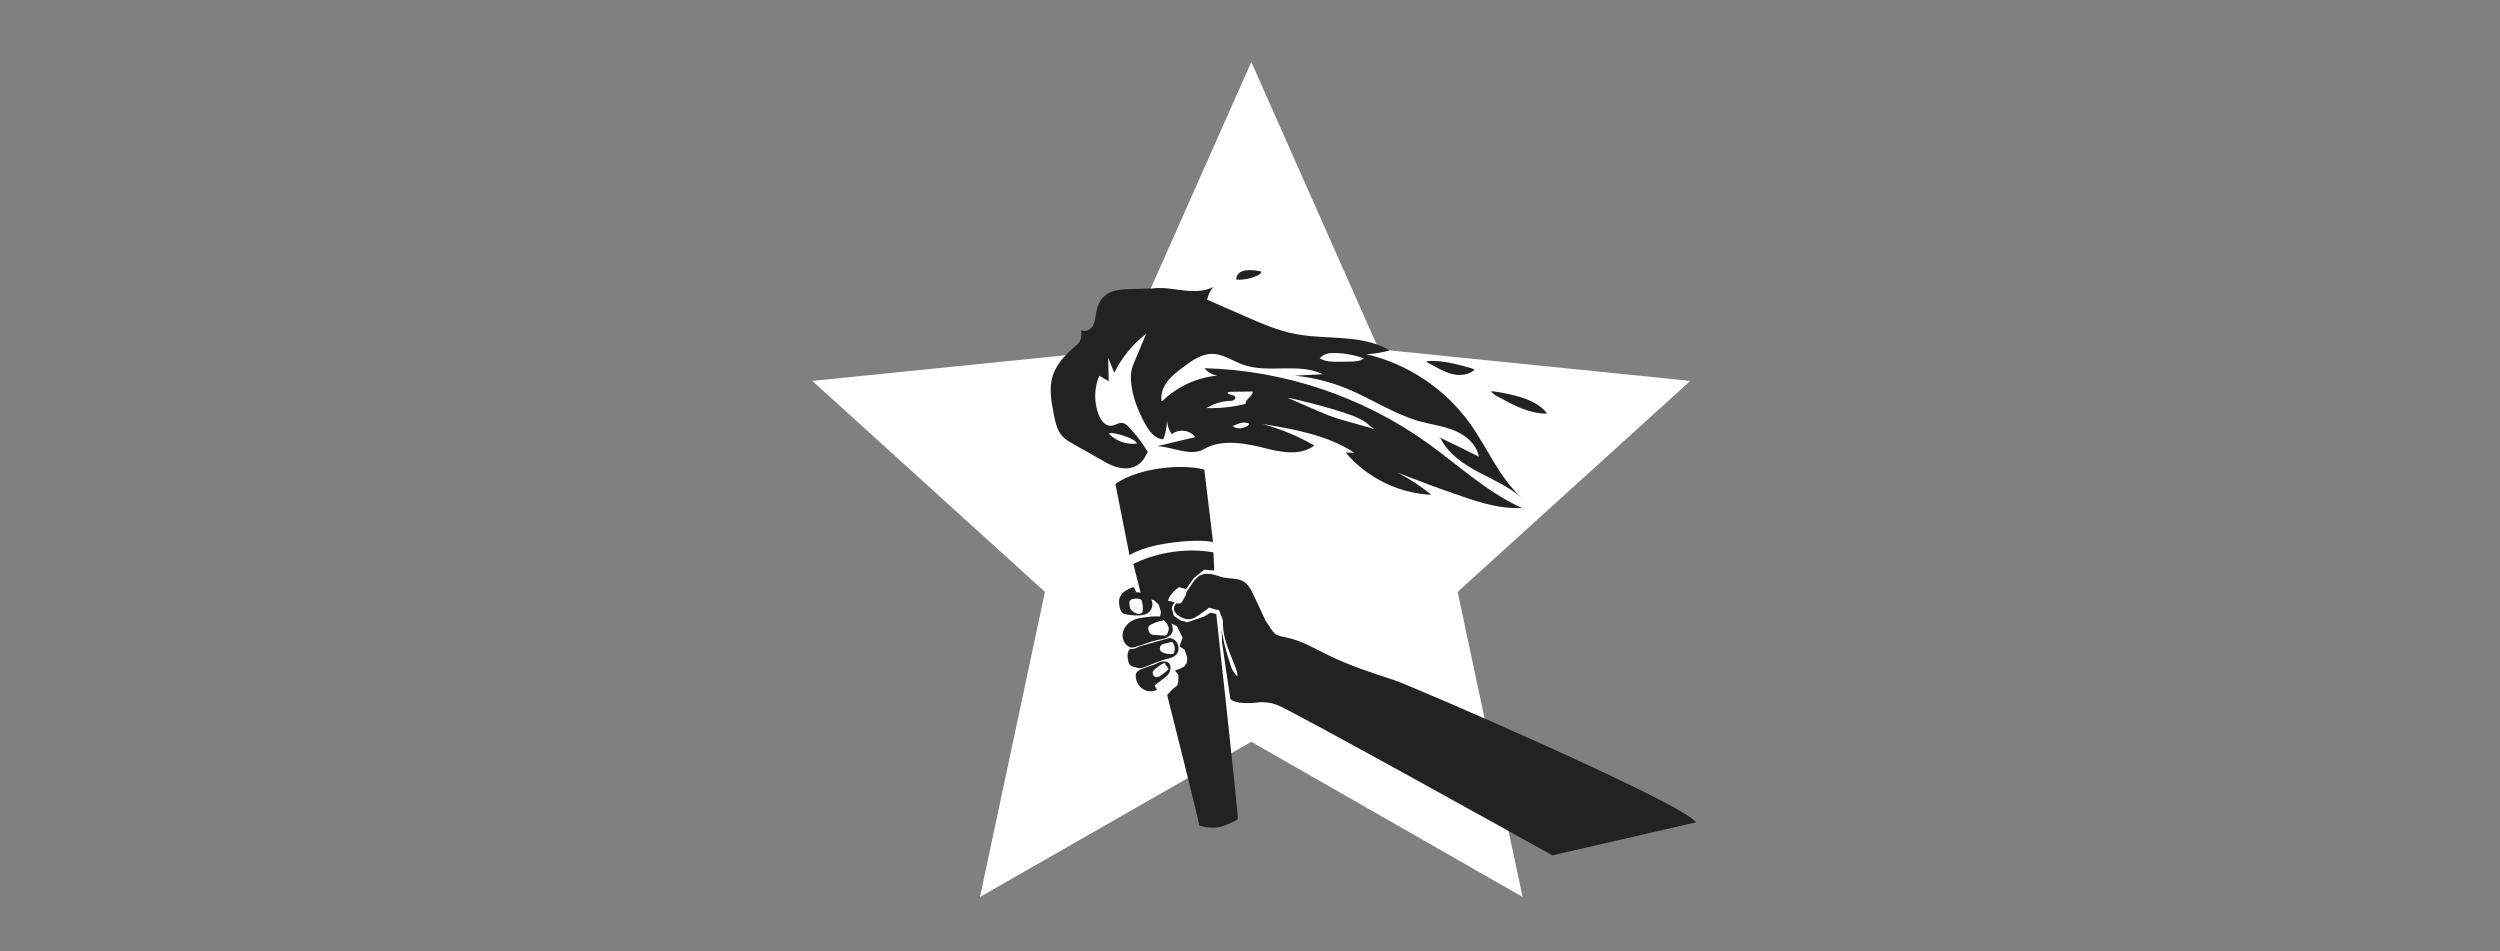 <?xml version="1.0" encoding="UTF-8" standalone="no"?>
<!-- Created with Inkscape (http://www.inkscape.org/) -->

<svg
   xmlns:dc="http://purl.org/dc/elements/1.1/"
   xmlns:cc="http://creativecommons.org/ns#"
   xmlns:rdf="http://www.w3.org/1999/02/22-rdf-syntax-ns#"
   xmlns:svg="http://www.w3.org/2000/svg"
   xmlns="http://www.w3.org/2000/svg"
   xmlns:sodipodi="http://sodipodi.sourceforge.net/DTD/sodipodi-0.dtd"
   xmlns:inkscape="http://www.inkscape.org/namespaces/inkscape"
   width="920"
   height="350"
   viewBox="0 0 920 350"
   id="svg2"
   version="1.1"
   inkscape:version="0.91 r13725"
   sodipodi:docname="header-fullsize.svg">
  <rect x="0" y="0" width="920" height="350" fill="#808080" stroke="none"/>
  <defs
     id="defs4" />
  <sodipodi:namedview
     id="base"
     pagecolor="#222222"
     bordercolor="#666666"
     borderopacity="1.0"
     inkscape:pageopacity="1"
     inkscape:pageshadow="2"
     inkscape:zoom="0.98994949"
     inkscape:cx="317.92685"
     inkscape:cy="232.22443"
     inkscape:document-units="px"
     inkscape:current-layer="layer1"
     showgrid="false"
     units="px"
     inkscape:window-width="1920"
     inkscape:window-height="1017"
     inkscape:window-x="1912"
     inkscape:window-y="-8"
     inkscape:window-maximized="1" />
  <g
     inkscape:label="Layer 1"
     inkscape:groupmode="layer"
     id="layer1"
     transform="translate(0,-702.362)">
    <g
       id="estrella2"
       transform="matrix(0.043,0,0,0.043,298.929,725.162)"
       style="fill:#ffffff">
      <polygon
         style="fill:#ffffff"
         points="1435,7146 1991,4535.3 0,2729.5 2665.5,2459.3 3756.9,0 4848.3,2459.3 7513.8,2729.5 5522.8,4535.3 6078.8,7146 3756.9,5818.3 "
         id="polygon4139" />
    </g>
    <g
       id="linterna"
       transform="matrix(0.043,0,0,0.043,298.929,725.162)"
       style="fill:#222222">
      <g
         id="g4142"
         style="fill:#222222">
        <path
           style="fill:#222222"
           inkscape:connector-curvature="0"
           d="m 2747.3,4295.8 c 160.3,-79.3 415.6,-146.4 685.3,-98.7 0.1,11.5 7.6,155.2 7.6,155.2 l -86.5,-7.1 -89.7,72.4 -88.1,125.9 -91,103.3 -8.7,28.9 19,66 57.9,38 56.7,15.7 145.5,-50.4 51.4,-31.4 50,10.5 c 0,0 193.6,1752.3 184.9,1757.1 -117.9,65.1 -192.4,92.9 -329.1,54.6 -9,-60.9 -275.7,-1118.4 -275.7,-1118.4 l 48.8,-52 36.1,-27.2 10.4,-30 1.2,-61.3 -29.5,-39.2 43,-15 34.7,-18 24,-31.8 3,-47.8 -21.8,-63.7 -28.4,-19.8 -15.4,-12.2 25.8,-72.3 -47.2,-97.4 -54.2,-28 -68.9,0 -67.6,11.3 -1.7,-6.4 40.8,-26.4 13.7,-73 -19.1,-63 -42.5,-39.4 -53.4,-7.9 -32,-10.4 -26.5,-42.1 -62.8,-248.6 z"
           id="path4144" />
      </g>
      <path
         style="fill:#222222"
         inkscape:connector-curvature="0"
         d="m 3429.4,4108.5 c 0,0 -132.5,-32.7 -420.9,15.4 -198.9,33.2 -293.9,96.2 -293.9,96.2 L 2594,3612.2 c 0,0 111.7,-93.2 364.5,-131 256.6,-38.4 401.8,8.1 396.6,8.7 l 74.3,618.6 z"
         id="path4146" />
    </g>
    <g
       id="fuego"
       transform="matrix(0.043,0,0,0.043,298.929,725.162)"
       style="fill:#222222">
      <path
         style="fill:#222222"
         inkscape:connector-curvature="0"
         d="m 3629.1,1855.2 c -0.4,-24.9 17.2,-47.6 39.2,-59.3 22,-11.7 47.7,-14.3 72.7,-14.4 34.6,-0.1 69.1,4.2 102.6,12.7 -3.5,17.4 -20.8,27.9 -37,35.2 -55,24.8 -115.9,36.5 -176.2,33.8 l -1.3,-8 z"
         id="path4149" />
      <path
         style="fill:#222222"
         inkscape:connector-curvature="0"
         d="m 5279,2558.9 c 115.5,-4.5 229.2,26.1 340.8,56.4 16.6,4.5 33.5,9.2 48.1,18.3 -45.5,42.4 -113.9,52.3 -175,40.8 -61.1,-11.5 -116.9,-41.6 -171.5,-71.3 -22.7,-12.3 -45.4,-24.7 -68.1,-37 7.9,-6.8 15.6,-2.9 21.4,-6.3 l 4.3,-0.9 z"
         id="path4151" />
      <path
         style="fill:#222222"
         inkscape:connector-curvature="0"
         d="m 5810.2,2816.9 c 70.3,8.7 139.9,22.1 208.4,39.9 102.1,26.6 207.7,67.6 270.1,152.8 -150.8,1.8 -290.5,-73 -422.6,-145.8 -21,-11.6 -42.8,-23.9 -56,-43.9 l 0.1,-3 z"
         id="path4153" />
      <g
         id="g4155"
         style="fill:#222222">
        <g
           id="g4157"
           style="fill:#222222">
          <path
             style="fill:#222222"
             inkscape:connector-curvature="0"
             d="m 3356.3,2620.9 c 27,34.4 67.8,57.6 111.2,63.2 -173.7,16 -341.2,92.5 -467,213.3 l -11.6,5 c -9.7,-59.8 14.1,-121.1 50.9,-169.1 36.8,-48 85.8,-85.1 134.2,-121.5 73.8,-55.6 154.7,-113.6 247.1,-113.6 94.6,0.1 176.8,61 265.9,92.7 217.5,77.5 474.8,-20 682.1,81.8 -80.3,3.9 -160.6,7.8 -241,11.8 155.7,15.5 309,54 453.6,113.8 208.1,86.1 398.3,216.3 615.3,276.7 100.9,28.1 206.6,40.8 303.2,81.5 96.5,40.7 186.4,118.2 204.2,221.4 -113.8,-57.5 -228.3,-113.6 -343.6,-168.2 l 18,14.5 c 65.5,131.3 194.6,218 324.2,286.7 125.2,66.4 258.4,123.3 364.4,216.9 -190.9,-175 -290.6,-427.5 -442.2,-638.2 -211.4,-293.7 -531.9,-507 -884.5,-588.6 67.6,-3 134.8,-13.9 199.9,-32.5 -237.1,-141.5 -537.9,-88.5 -809,-141 -149.6,-29 -290.5,-90.5 -430,-151.7 -108,-47.3 -216.1,-94.7 -324.1,-142 l 3.2,-4.6 c 7.5,-38.5 25.8,-74.9 52.2,-103.9 -75.6,39.4 -165.4,39.5 -250.2,30.3 -84.8,-9.2 -169.6,-26.7 -254.6,-19.2 l -11.7,1.5 c -64.9,2 -129.8,3.9 -194.7,5.9 -76.2,2.3 -158.6,6.9 -217,55.7 -42.6,35.6 -65.6,90.2 -75.5,144.9 -7,38.7 -8.8,79.8 -28.5,113.9 -19.8,34.1 -66.4,57.1 -99.3,35.4 2.3,33.1 4.1,68.5 -12.4,97.3 -9.7,16.9 -24.9,29.8 -39.6,42.6 -80.4,69.7 -158.9,149 -191.4,250.3 -34.2,106.5 -12.9,221.9 8.7,331.7 13.5,68.8 29.1,141.7 77.9,192.2 24.4,25.3 55.5,42.9 86.1,60.3 93.6,52.9 187.3,105.9 280.9,158.8 34.1,19.3 263.6,148.6 359.4,-94.4 l -9.9,-11 c -43.5,-70.7 -94.6,-136.7 -152.1,-196.6 -15.2,-15.8 -32.3,-32 -54,-35.4 -33.6,-5.3 -64.3,21.8 -98.2,24.1 -50.3,3.4 -87.3,-46.4 -105.6,-93.3 -41.7,-106.7 -40,-229.6 4.7,-335.1 27,15.6 54,31.3 80.9,46.9 -1.7,-66.9 -3.4,-133.9 -5.1,-200.8 17.5,43 35.1,86 52.8,128.9 63.6,-130.8 158.3,-246.4 274.1,-334.5 l -7.5,15.1 c -30.2,72 -60.4,144 -90.6,216 -11.6,27.7 -23.3,55.7 -29.2,85.1 -6,29.9 -5.9,60.6 -3.6,91 9.7,127.8 58.1,250 119.6,362.4 34.5,63 84.2,130.6 156,134.4 20.8,-52.1 31.7,-108.2 31.8,-164.4 2.3,43.2 16.9,85.7 41.8,121.1 57.2,-49.4 156.2,-37.3 199.9,24.4 -107.8,25.6 -215.6,51.3 -323.4,76.9 133.8,8 286.3,92.7 401.5,24.1 155.4,-92.7 386,-41 525.4,-5 139.4,36 301.5,63.4 415.8,-24.1 -139.1,-80.3 -288.6,-142.5 -443.6,-184.6 273.1,45.7 555,94.7 786.6,246.4 -24.7,-0.5 -49.5,-0.9 -74.2,-1.4 180.3,215.1 453.4,349.5 733.8,361.2 -90,-73.1 -187.5,-137 -290.4,-190.5 182.2,72.7 366.3,140.7 552,204.1 165.8,56.6 337.8,110.2 512.7,98.9 -300.8,-135 -545,-367.5 -813.3,-559.1 C 4706.8,2863.2 4034.9,2638.4 3356.3,2620.9 Z M 4358.4,2521 c 35.3,-29.7 80,-32.1 126.6,-30.3 80,3.1 159.5,18.6 234.9,45.6 -29.7,25.3 -72.2,27.2 -111.2,27.8 -31.6,0.5 -63.3,1 -94.9,1.6 -58.8,1 -121.2,1 -171.6,-29.4 l 16.2,-15.3 z m -1803.1,653.4 c 53.6,6 96.3,18.7 146.5,38.5 29.8,11.8 61.8,25.3 78.4,52.7 -88.8,12.1 -182.6,-20.7 -244.5,-85.6 l 19.6,-5.6 z M 3738.6,3102 c -0.5,2 -2.2,3.5 -3.8,4.8 -39.2,31.3 -100.6,41.5 -138.3,8.4 l 16.1,-5.6 c 37.6,-16.2 80.2,-32.5 118.2,-17.2 4.2,1.7 9,5.2 7.8,9.6 z m -30.3,-175.8 c -110.2,27.7 -224.4,39.8 -338,35.7 l 20.4,-8.7 c 55.2,-31.8 118.1,-50.1 181.8,-52.7 10.9,-0.4 22.1,-0.5 32,-5.2 9.9,-4.7 17.8,-15.3 15.4,-25.9 -6.1,-26.8 -58.1,-13.6 -66.8,-39.6 11.4,-6.6 25.3,-6.9 38.4,-7.1 58.9,-0.8 117.7,-1.5 176.6,-2.3 3.9,41.8 -64,64 -59.8,105.8 z m 880.3,152.5 c -53.2,-15.1 -106.5,-30.2 -158.5,-49.4 -38.3,-14.1 -75.7,-30.4 -113.2,-46.6 -82.7,-35.9 -165.4,-71.8 -248.1,-107.8 -0.1,-6.4 364.8,81.5 538.2,146.3 49.5,18.5 99.5,38.6 140.6,71.8 23.5,19 44.9,42.6 73.7,51.7 -77.4,-22 -155,-44 -232.7,-66 z"
             id="path4159" />
        </g>
        <g
           id="g4161"
           style="fill:#222222">
          <path
             style="fill:#222222"
             inkscape:connector-curvature="0"
             d="m 6067.4,3727.8 c 3.6,3.3 7.3,6.7 11,9.9 -3.6,-3.3 -7.3,-6.6 -11,-9.9 z"
             id="path4163" />
        </g>
      </g>
    </g>
    <path
       id="path4166"
       d="M 495.554,861.098"
       inkscape:connector-curvature="0"
       style="fill:none" />
    <path
       id="path4168"
       d="M 327.673,897.068"
       inkscape:connector-curvature="0"
       style="fill:none" />
    <g
       id="g4171"
       transform="matrix(0.961,0,0,0.961,18.017,34.364)">
      <g
         style="fill:#222222"
         transform="matrix(0.044,0,0,0.044,292.363,718.957)"
         id="g4170">
        <path
           style="fill:#222222"
           inkscape:connector-curvature="0"
           d="m 2735.1,4609.8 c 16.8,0.4 33.6,0.7 50.4,1.1 29.3,0.6 58.9,1.3 87.2,8.9 28.3,7.6 55.6,22.9 71.8,47.3 25.9,39 15,97.7 -23.1,124.8 -25.7,18.3 -58.9,22 -90.5,22.3 -40.9,0.3 -81.9,-4.3 -121.8,-13.6 -20.5,-11.2 -29.9,-35.3 -35.2,-58.1 -7.3,-31.4 -9.4,-65.7 4.8,-94.7 18.4,-37.6 59.4,-57.6 97.4,-75 5.2,-2.4 10.9,-4.8 16.5,-3.6 17.1,3.6 13.3,32.5 28.1,41.9 l -85.6,-1.3 z"
           id="path4172" />
      </g>
      <g
         style="fill:#222222"
         transform="matrix(0.044,0,0,0.044,292.363,718.957)"
         id="g4174">
        <path
           style="fill:#222222"
           inkscape:connector-curvature="0"
           d="m 2799.3,4852.4 c -45.2,18.6 -83.9,56.6 -96.2,103.9 -12.3,47.4 5.8,103 47.6,128.5 6.9,4.2 14.3,7.6 22.3,8.8 10.6,1.6 21.3,-0.8 31.6,-3.5 64,-16.6 124.3,-46.1 188.9,-60 28.7,-6.2 58.4,-9.3 85.5,-20.8 27.1,-11.5 51.9,-33.6 56.6,-62.6 2.4,-14.3 -0.3,-29 -4.1,-42.9 -4.2,-15.5 -10,-30.9 -20.2,-43.3 -17.7,-21.3 -46,-30.5 -73.4,-34.7 -56.5,-8.6 -114,0.1 -170.5,8.8 -22.7,3.5 -45.8,7.1 -66.6,16.8"
           id="path4176" />
      </g>
      <g
         style="fill:#222222"
         transform="matrix(0.044,0,0,0.044,292.363,718.957)"
         id="g4178">
        <path
           style="fill:#222222"
           inkscape:connector-curvature="0"
           d="m 2765.6,5106.8 c -13.4,10.3 -20.6,27 -22.6,43.8 -2,16.7 0.6,33.7 3.6,50.3 3,16.5 6.9,34 19,45.5 9.1,8.6 21.4,12.6 33.4,16.4 20,6.3 40.7,12.7 61.5,10 12.2,-1.6 23.7,-6.3 35.1,-10.9 17,-6.9 34.1,-13.9 51.1,-20.8 40.1,-16.3 80.4,-32.7 122.2,-43.9 22.7,-6.1 46,-10.8 67.2,-21 21.2,-10.2 40.4,-27.1 47.3,-49.6 3.4,-11.1 3.5,-23 2.2,-34.6 -2.7,-24.5 -12.7,-49.4 -32.7,-63.8 -8.2,-5.9 -17.6,-9.7 -26.9,-13.5 -4.8,-1.9 -9.7,-3.9 -14.8,-4.1 -4.4,-0.1 -8.6,1.1 -12.8,2.2 -71.8,20.1 -143.7,40.2 -215.5,60.3 -12.6,3.5 -25.1,7 -37.2,11.9 -26.2,10.6 -53.3,27.8 -80.4,20 l 0.3,1.8 z"
           id="path4180" />
      </g>
      <g
         style="fill:#222222"
         transform="matrix(0.044,0,0,0.044,292.363,718.957)"
         id="g4182">
        <path
           style="fill:#222222"
           inkscape:connector-curvature="0"
           d="m 2829.8,5302.2 c -14.3,8.3 -17.5,27.6 -16.4,44.2 3,42.9 26,84.5 62.1,107.9 36.1,23.4 84.7,27.2 123.1,7.7 -8.6,-12.5 -15.3,-26.2 -20.1,-40.6 26.5,-19.3 53,-38.6 79,-58.5 15.5,-11.9 31,-24.2 42,-40.3 11.3,-16.6 17.3,-36.7 16.8,-56.8 -0.3,-13.9 -4.3,-28.7 -14.7,-37.9 -6.2,-5.5 -14.1,-8.6 -22,-10.6 -20.5,-5.2 -42.7,-3.6 -62.2,4.4 -10.9,4.5 -21,10.8 -31.8,15.8 -10.9,5 -22.5,8.5 -34,12.2 -29.5,9.5 -58.4,20.4 -87.4,31.3 -12.5,4.7 -25.7,9.9 -33.9,20.5"
           id="path4184" />
      </g>
    </g>
    <g
       id="g4202"
       transform="matrix(0.043,0,0,0.043,298.929,725.162)"
       style="fill:#222222">
      <path
         id="path4204"
         d="m 4980.3,5290.6 c -190,-61.9 -380.8,-124.1 -560.5,-211.6 -117.8,-57.4 -232.6,-126.3 -360.9,-153.2 -32.2,-6.8 -65.9,-11.1 -94,-28.1 -24.8,-15 -65.8,-89.3 -83.1,-112.6 -0.9,-1.2 -1.7,-2.4 -2.6,-3.5 -34.3,-73.2 -68.6,-146.5 -102.9,-219.7 -24,-51.2 -53.2,-107.4 -106.8,-125.8 -34.2,-14.4 -81.2,-14.1 -122.8,-19.2 -39,-4.8 -75.8,-20.4 -114,-29.8 -38.2,-9.3 -80.8,-11.7 -114.7,8.3 -18.5,10.8 -39.9,30 -57.9,55.6 -36.2,51.4 -68.3,106.6 -113.6,150.1 -22.4,21.5 -49.9,43.8 -51.2,74.9 -1.5,33.8 29.3,60 59.5,75.3 20.2,10.3 42.2,18.4 64.9,18.3 38.4,-0.3 72.2,-23.8 103.3,-46.4 24.3,-17.7 48.7,-35.4 73,-53.1 34.1,7 49.6,19.7 83.8,20.1 -0.2,1.2 9.8,17.2 12.6,33.4 1.8,10.3 23.6,38.2 22.3,72 -7,180.9 125.5,381.7 124,453.6 -0.5,25.9 -47.6,-53.5 -47.6,-53.5 0,0 -71,-202 -86.3,-327.3 -3.1,-25.2 2.2,102.4 2.2,102.4 0,0 69.3,480.9 71.2,482.5 35,29.7 102.8,39.5 210.5,30.9 4.4,-0.3 36.1,-5 47.9,-4.8 24.6,0.3 49.2,0.7 73.4,4.7 25.4,4.3 49.9,12.6 74.1,21.3 110.5,39.9 2246.6,1226.3 2348.7,1284.6 L 7562.5,6507.2 C 7463.2,6348.3 5122.7,5337 4980.3,5290.6 Z"
         inkscape:connector-curvature="0"
         style="fill:#222222" />
    </g>
    <g
       id="g4354"
       style="fill:#ffffff"
       transform="matrix(0.961,0,0,0.961,28.773,35.001)">
      <g
         transform="matrix(0.044,0,0,0.044,281.168,718.294)"
         id="g4186"
         style="fill:#ffffff">
        <path
           style="fill:#ffffff"
           inkscape:connector-curvature="0"
           d="m 2758.5,4710.2 c -0.6,-4.9 -1.1,-9.8 -0.1,-14.6 3.1,-14.8 19.3,-22.7 34.1,-25.7 17.6,-3.6 35.9,-3.4 53.4,0.5 5.4,1.2 10.9,2.9 14.7,6.9 2.9,3.1 4.5,7.2 5.8,11.3 7.9,24 11.7,55 7.8,84.1 -0.7,5 -1.6,10.1 -4,14.6 -7.8,14 -27.5,15.6 -43,11.8 -26.5,-6.6 -50,-24.5 -63.3,-48.4 0.1,-0.1 -3.8,-27.2 -5.4,-40.5 z"
           id="path4188" />
      </g>
      <g
         transform="matrix(0.044,0,0,0.044,281.168,718.294)"
         id="g4190"
         style="fill:#ffffff">
        <path
           style="fill:#ffffff"
           inkscape:connector-curvature="0"
           d="m 3029.2,4862.9 c -27.9,5.2 -50.6,15.4 -76.3,27.3 -11.8,5.5 -24.3,12.8 -28.7,25.1 -2,5.8 -2,12.1 -1.4,18.2 2,19.2 11.6,39.4 29.5,46.7 7.6,3.1 16,3.7 24.3,4.1 26,1.5 52,3.1 78,4.6 9,0.5 19,0.8 26.2,-4.6 5.6,-4.2 8.4,-11 11,-17.5 4.3,-10.8 8.7,-21.8 9.3,-33.4 1.3,-27.2 -17.9,-50.6 -36,-71 -2.2,-2.5 -4.6,-5.1 -7.8,-5.8 -2.6,-0.6 -5.2,0.1 -7.7,0.8 -6.9,1.9 -13.7,3.7 -20.4,5.5"
           id="path4192" />
      </g>
      <g
         transform="matrix(0.044,0,0,0.044,281.168,718.294)"
         id="g4194"
         style="fill:#ffffff">
        <path
           style="fill:#ffffff"
           inkscape:connector-curvature="0"
           d="m 3048.6,5065 c -12,4.3 -21.5,15.1 -24.2,27.6 -2.7,12.5 1.4,26.2 10.6,35.1 7.2,7 16.8,10.8 26.3,14 23.8,7.8 49.5,12.1 73.9,6.5 2.9,-0.7 5.9,-1.5 8.2,-3.5 2.2,-2 3.5,-4.9 4.5,-7.7 10.5,-29.3 5,-63.8 -13.9,-88.4 -1.5,-1.9 -3.2,-3.9 -5.6,-4.3 -1.4,-0.2 -2.7,0.1 -4.1,0.5 -24,6.1 -47.9,12.2 -71.9,18.3 l -3.8,1.9 z"
           id="path4196" />
      </g>
      <g
         transform="matrix(0.044,0,0,0.044,281.168,718.294)"
         id="g4198"
         style="fill:#ffffff">
        <path
           style="fill:#ffffff"
           inkscape:connector-curvature="0"
           d="m 3094.6,5270.8 c 1.5,1.9 3,3.9 3.6,6.3 1.5,6.2 -4.1,11.7 -9.1,15.7 -15.5,12.2 -30.9,24.5 -46.4,36.7 -14.8,11.7 -31.9,24.1 -50.6,21.7 -10.9,-1.4 -21,-8.2 -26.4,-17.8 -5.4,-9.6 -5.9,-21.8 -1.4,-31.8 4.2,-9.5 12.4,-16.6 20.5,-23.2 11.2,-9 22.7,-17.6 34.3,-26 15.5,-11.1 32,-22.2 50.9,-24.7 -0.8,6.6 1.2,13.6 5.4,18.7 0,-0.1 11.6,14.6 19.2,24.4 z"
           id="path4200" />
      </g>
      <g
         transform="matrix(0.044,0,0,0.044,281.168,718.294)"
         id="g4206"
         style="fill:#ffffff">
        <path
           style="fill:#ffffff"
           inkscape:connector-curvature="0"
           d="m 3095.4,4686.5 c 2.5,2.1 21.9,3.9 25.1,4.5 24.8,4.5 29.9,17.2 55.1,18.9 10.8,0.8 22.3,1.1 31.8,-4.1 9.5,-5.2 26.6,-42.3 32.1,-51.7 8.7,-15.1 10.5,-12 13.6,-30.6 0.8,-4.9 1.6,-34.3 -0.6,-35.7 -19.4,-12.5 -34,-9.2 -55.3,-18 -2,-0.8 -4,-1.7 -6.2,-1.4 -1.6,0.3 -3.1,1.2 -4.4,2.2 -34.1,24.3 -56,46.6 -78.5,81.9 -0.2,0.2 -15.2,31.9 -12.7,34 z"
           id="path4208" />
      </g>
    </g>
  </g>
</svg>
